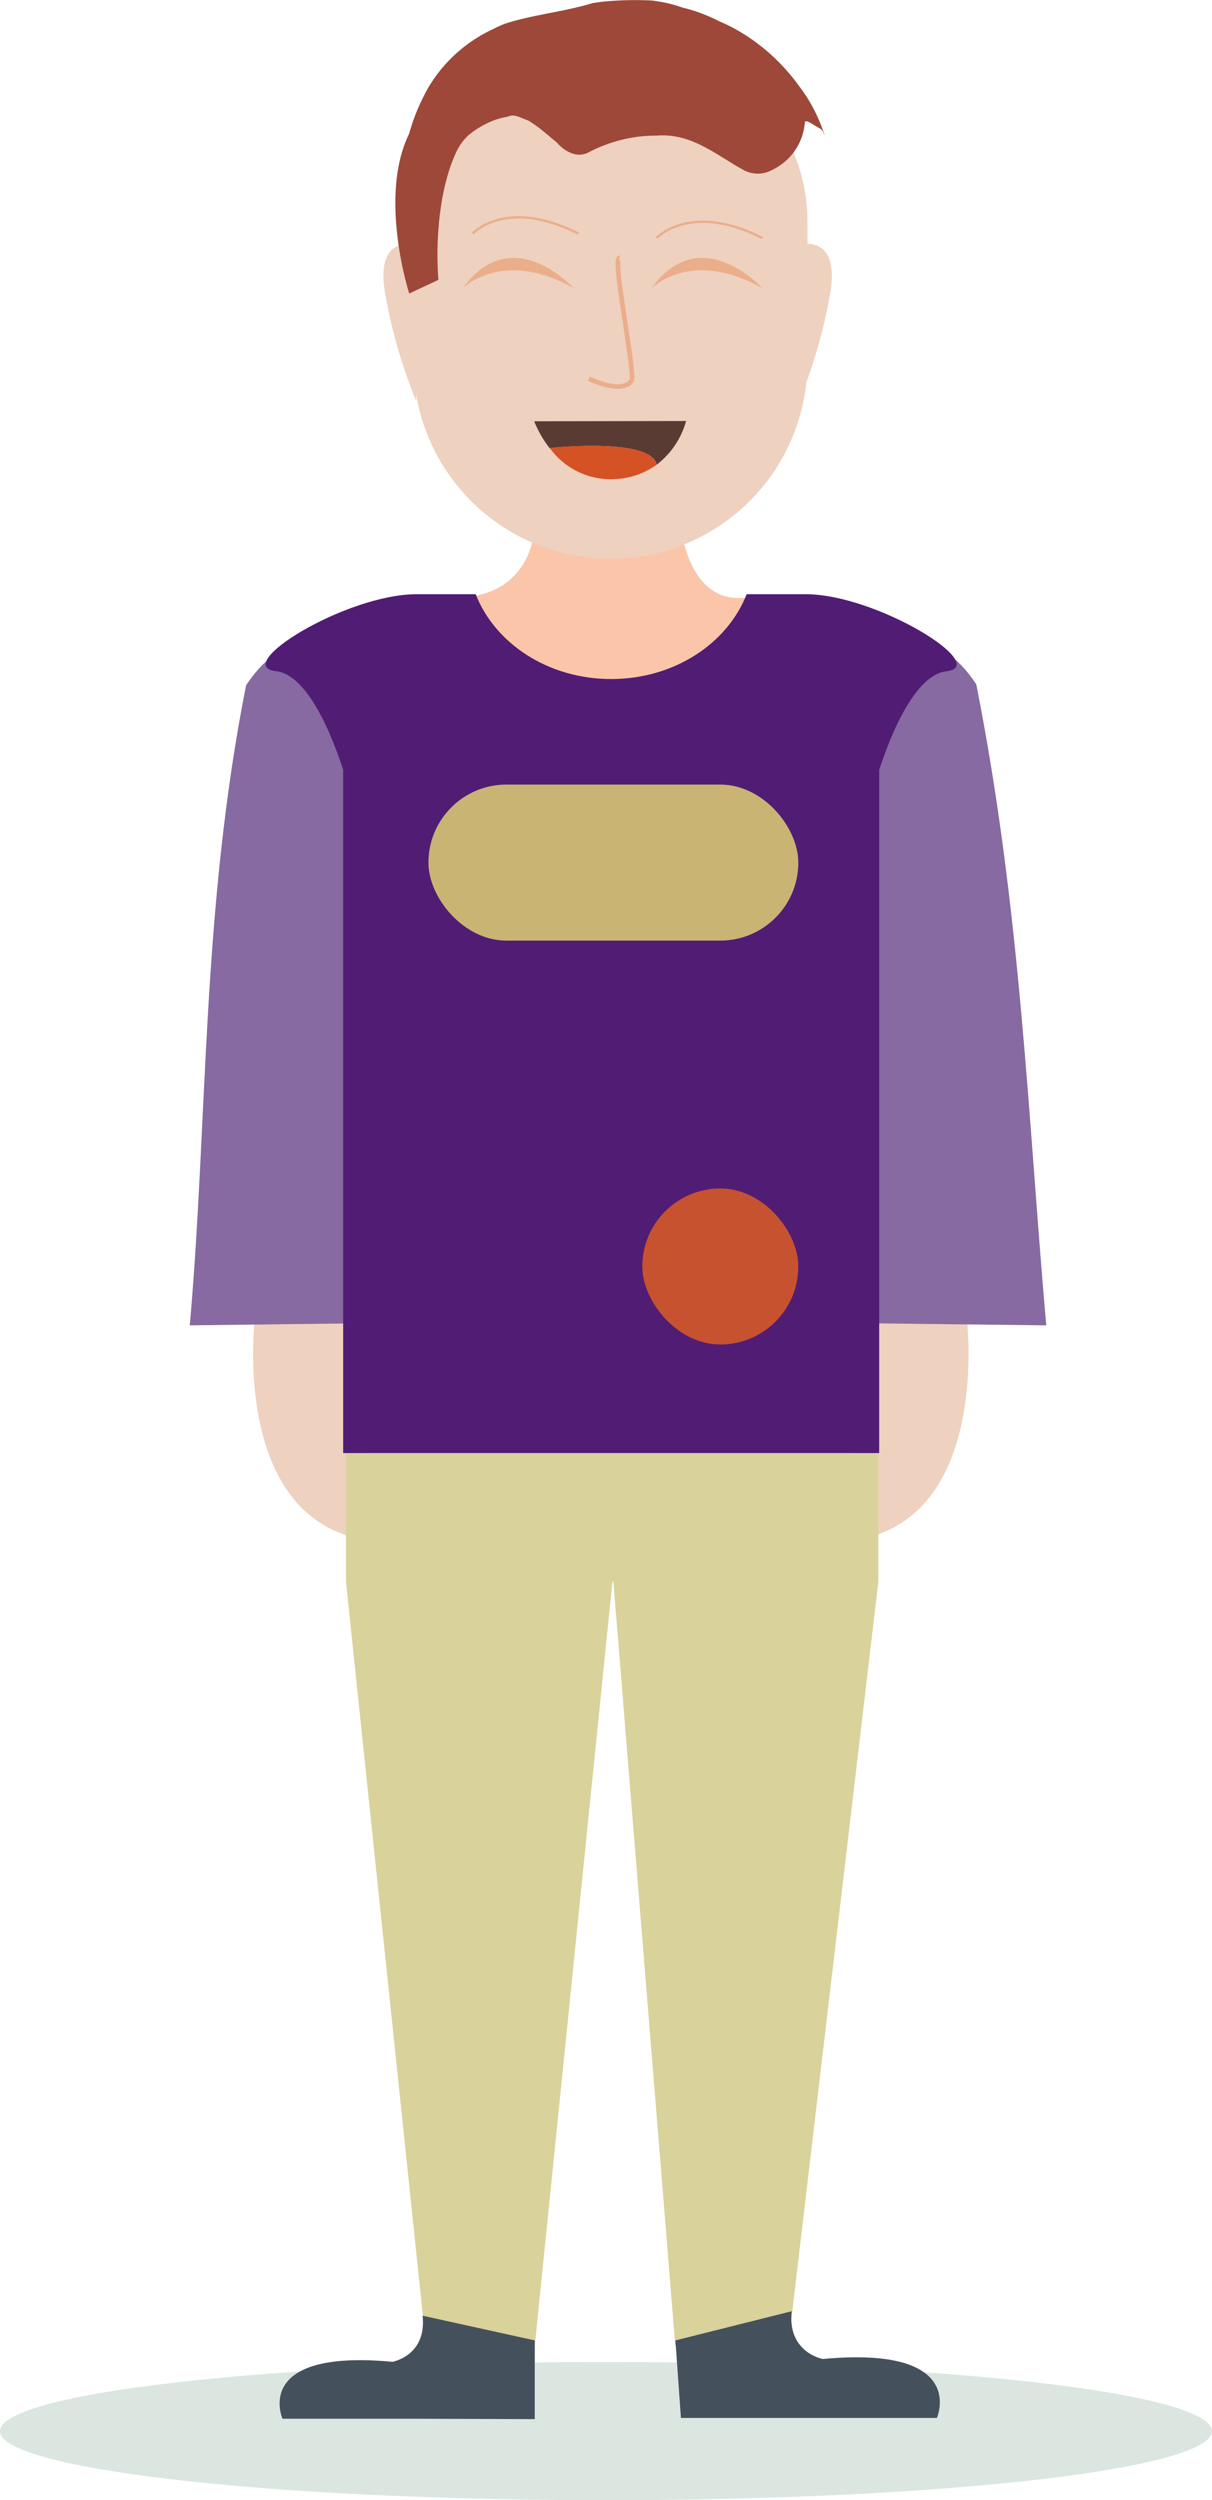 <svg xmlns="http://www.w3.org/2000/svg" viewBox="0 0 220.32 454.43"><defs><style>.cls-1{fill:#dce6e0;}.cls-10,.cls-2,.cls-9{fill:#eed1bf;}.cls-3{fill:#fbc5aa;}.cls-4{fill:#866aa1;}.cls-5{fill:#511c74;}.cls-6{fill:#d9d29a;}.cls-7{fill:#44515c;}.cls-8{fill:#ebae8a;}.cls-10,.cls-9{stroke:#ebae8a;stroke-miterlimit:10;}.cls-9{stroke-width:0.84px;}.cls-10{stroke-width:0.42px;}.cls-11{fill:#5a3b34;}.cls-12{fill:#d55225;}.cls-13{fill:#9d4838;}.cls-14{fill:#c9b474;}.cls-15{fill:#c7522f;}</style></defs><title>Asset 14</title><g id="Layer_2" data-name="Layer 2"><g id="Glavno_Besedilo" data-name="Glavno Besedilo"><ellipse class="cls-1" cx="110.16" cy="441.87" rx="110.16" ry="12.56"/><path class="cls-2" d="M46.35,239.36S41.67,276.28,67,280V238.46Z"/><path class="cls-2" d="M175.72,239.36s4.68,36.92-20.61,40.62V238.46Z"/><path class="cls-3" d="M86.05,108.31s10.73-.79,11.22-13.7h26.35s1.08,16.85,13.64,13.7L136.12,118l-25.66,10.22-22.3-6-5.43-10.82Z"/><path class="cls-4" d="M190.19,240.89l-36.9-.43v-97.6s9.53-40.44,24.18-18.49C185.58,165.29,186.89,203.49,190.19,240.89Z"/><path class="cls-4" d="M34.5,240.89l34.41-.42V143s-9.53-40.36-24.17-18.46C36.62,165.42,37.8,203.56,34.5,240.89Z"/><path class="cls-5" d="M146.44,108H135.73c-3.52,9-13.21,15.42-24.63,15.42S90,117,86.47,108H75.76c-13,0-34,13.1-25.5,14,3.58.4,8,5.38,12.12,17.9v124.2h97.44V139.93c4.13-12.52,8.55-17.5,12.12-17.9C180.43,121.09,159.41,108,146.44,108Z"/><rect class="cls-6" x="62.89" y="264.13" width="96.78" height="23.34"/><polygon class="cls-6" points="111.33 287.46 97.21 426.4 77.03 422.44 62.89 287.46 111.33 287.46"/><polygon class="cls-6" points="159.67 287.46 143.75 422.44 122.76 426.4 111.5 287.46 159.67 287.46"/><path class="cls-7" d="M76.82,420.89c.78,7.28-5.47,8.38-5.47,8.38-25.64-2.38-20,10.35-20,10.35H75.81l21.4.07V425.38Z"/><path class="cls-7" d="M143.91,420.08c-.8,7.53,5.66,8.68,5.66,8.68,26.55-2.47,20.74,10.71,20.74,10.71H123.78l-1-14.09Z"/><path class="cls-2" d="M107.46,7.95h7a32.32,32.32,0,0,1,32.32,32.32V65.73A35.84,35.84,0,0,1,111,101.56h0A35.84,35.84,0,0,1,75.14,65.73V40.27A32.32,32.32,0,0,1,107.46,7.95Z"/><path class="cls-8" d="M84.14,52.38s7.27-7.31,20.15,0C104.29,52.38,93.09,40,84.14,52.38Z"/><path class="cls-8" d="M118.43,52.38s7.27-7.31,20.15,0C138.58,52.38,127.38,40,118.43,52.38Z"/><path class="cls-9" d="M107.05,68.82s5.83,2.94,7.74.42c.83-1.09-3.63-22.81-2.17-22.36"/><path class="cls-10" d="M85.92,42.45s6.06-6.64,19.21,0"/><path class="cls-10" d="M119.37,43.25s6.06-6.63,19.21,0"/><path class="cls-11" d="M124.72,76.52a15,15,0,0,1-5.35,7.94c-1-5-19.39-3.06-19.45-3a19.4,19.4,0,0,1-2.81-4.89Z"/><path class="cls-12" d="M119.37,84.46h0a13.93,13.93,0,0,1-7.6,2.62,13.66,13.66,0,0,1-11.85-5.67C100,81.4,118.36,79.47,119.37,84.46Z"/><polygon class="cls-11" points="99.92 81.41 99.92 81.41 99.92 81.41 99.92 81.41"/><path class="cls-2" d="M75.64,44.45s-7.79-2.18-5.52,9.49a94.5,94.5,0,0,0,5.52,18.91Z"/><path class="cls-2" d="M145.28,44.45s7.79-2.18,5.52,9.49a94.5,94.5,0,0,1-5.52,18.91Z"/><path class="cls-13" d="M79.7,50.86s-1.11-11,2.2-20.67c.23-.64.47-1.28.75-1.9a11.56,11.56,0,0,1,1-1.94,11.14,11.14,0,0,1,1.4-1.68,16.5,16.5,0,0,1,4.75-2.8,12,12,0,0,1,2.44-.64c1.15-.65,2.5.25,3.84.7a25.23,25.23,0,0,1,2.65,1.9c.86.69,1.7,1.43,2.54,2.11a6.37,6.37,0,0,0,2.7,1.93,3.67,3.67,0,0,0,2.89-.11,26.66,26.66,0,0,1,9.92-3,25.24,25.24,0,0,1,2.6-.11c6.33-.51,10.81,3.53,15.75,6.23a5.37,5.37,0,0,0,5,.12,10.91,10.91,0,0,0,2.28-1.4,10.39,10.39,0,0,0,3.89-7.25c0-.9,1.62.42,2.52.87s.81,1,1.07,1.37a28.92,28.92,0,0,0-4.67-9A34.77,34.77,0,0,0,142,11.73a34.08,34.08,0,0,0-3.83-3.46c-.77-.61-1.57-1.18-2.39-1.71a31.37,31.37,0,0,0-5.15-2.74,23.46,23.46,0,0,0-2.15-1c-.73-.31-1.46-.58-2.2-.82s-1.49-.45-2.24-.63a25.5,25.5,0,0,0-2.73-.79c-.91-.21-1.82-.36-2.73-.48a60.81,60.81,0,0,0-9.06.21c-.61.07-1.21.16-1.81.26C102.39,2.18,97,2.63,91.82,4.3c-.75.29-1.49.61-2.21,1A26.71,26.71,0,0,0,78.76,14.5c-.5.75-1,1.51-1.38,2.3a36.21,36.21,0,0,0-3,7.48c-.28.58-.53,1.17-.76,1.77-4.35,11.4.77,27.3.77,27.3"/><rect class="cls-14" x="77.88" y="142.6" width="67.24" height="28.36" rx="14.18"/><rect class="cls-15" x="116.76" y="216.01" width="28.36" height="28.36" rx="14.18"/></g></g></svg>